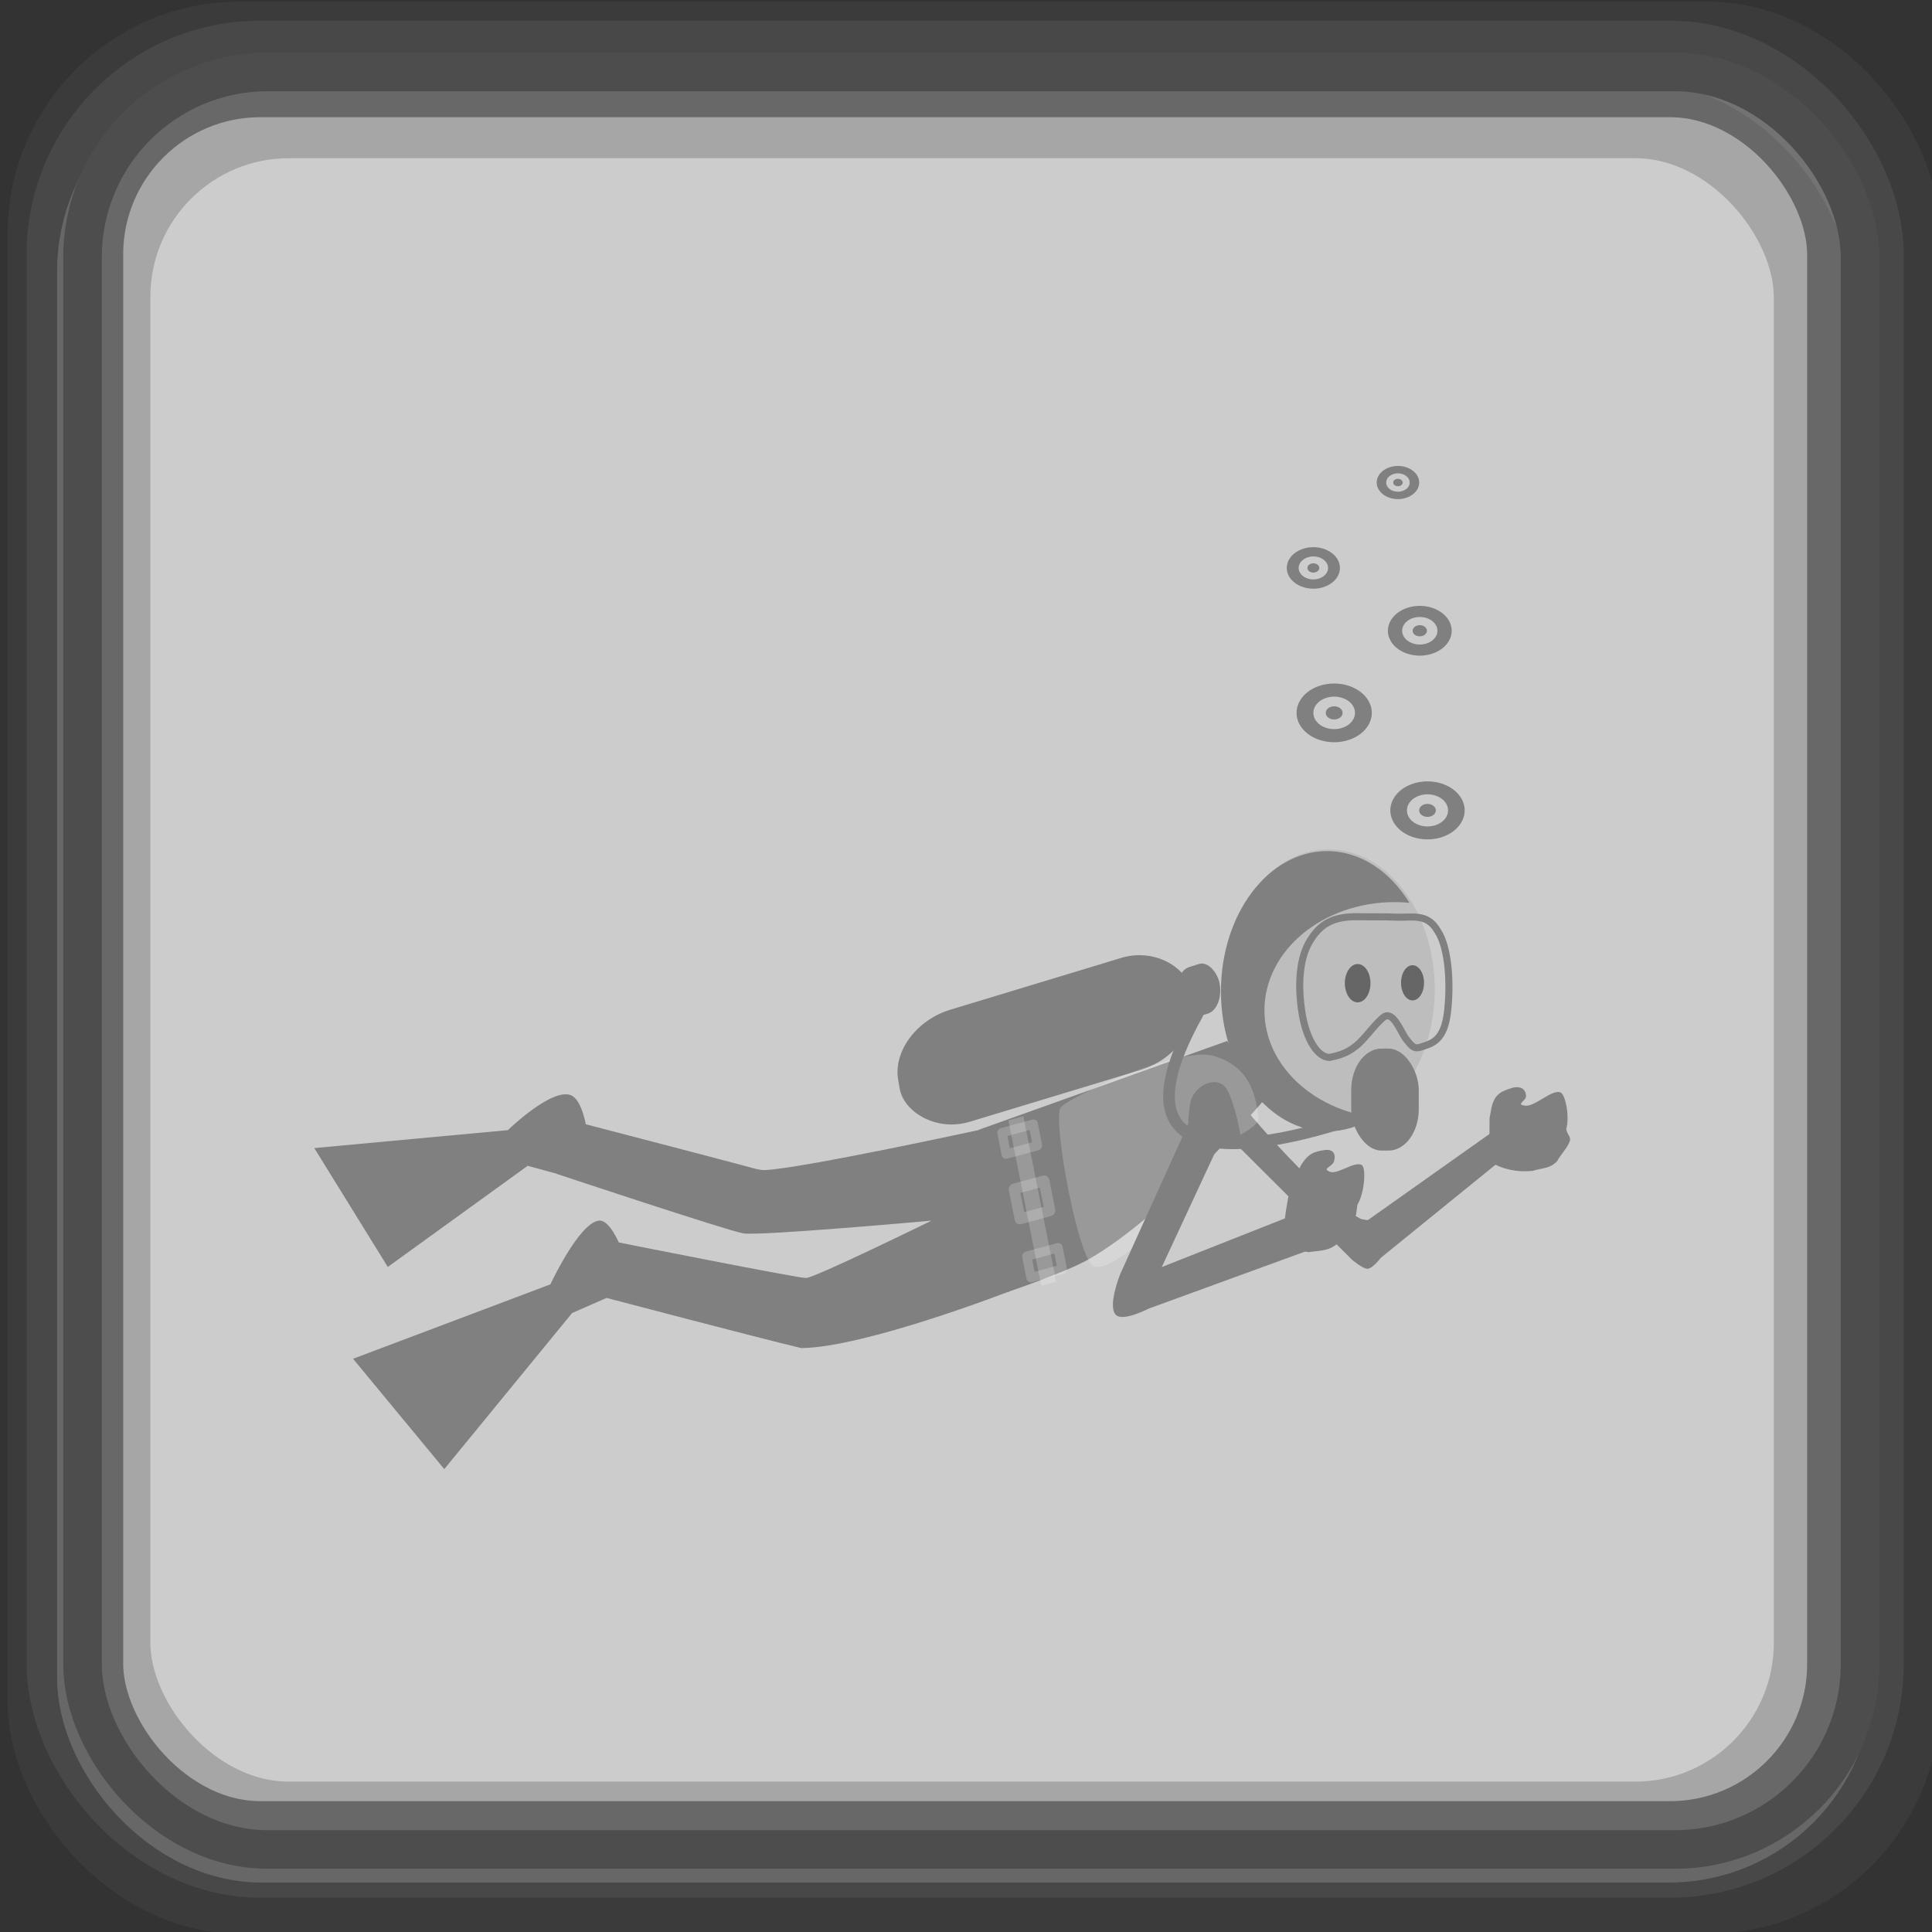 <?xml version="1.0" encoding="UTF-8" standalone="no"?>
<!-- Created with Inkscape (http://www.inkscape.org/) -->

<svg
   xmlns:dc="http://purl.org/dc/elements/1.1/"
   xmlns:cc="http://creativecommons.org/ns#"
   xmlns:rdf="http://www.w3.org/1999/02/22-rdf-syntax-ns#"
   xmlns:svg="http://www.w3.org/2000/svg"
   xmlns="http://www.w3.org/2000/svg"
   xmlns:sodipodi="http://sodipodi.sourceforge.net/DTD/sodipodi-0.dtd"
   xmlns:inkscape="http://www.inkscape.org/namespaces/inkscape"
   width="100"
   height="100"
   id="svg2"
   inkscape:label="Pozadí"
   sodipodi:version="0.32"
   inkscape:version="0.47 r22583"
   sodipodi:docname="campingnearbygrey.svg"
   inkscape:output_extension="org.inkscape.output.svg.inkscape"
   version="1.1">
  <rect width="100%" height="100%" fill="#333333" stroke="none"/>
  <defs
     id="defs2963">
    <inkscape:perspective
       sodipodi:type="inkscape:persp3d"
       inkscape:vp_x="0 : 526.18109 : 1"
       inkscape:vp_y="0 : 1000 : 0"
       inkscape:vp_z="744.09448 : 526.18109 : 1"
       inkscape:persp3d-origin="372.04724 : 350.78739 : 1"
       id="perspective346" />
    <inkscape:perspective
       id="perspective4464"
       inkscape:persp3d-origin="0.5 : 0.33333333 : 1"
       inkscape:vp_z="1 : 0.5 : 1"
       inkscape:vp_y="0 : 1000 : 0"
       inkscape:vp_x="0 : 0.5 : 1"
       sodipodi:type="inkscape:persp3d" />
    <inkscape:perspective
       id="perspective4512"
       inkscape:persp3d-origin="0.5 : 0.33333333 : 1"
       inkscape:vp_z="1 : 0.5 : 1"
       inkscape:vp_y="0 : 1000 : 0"
       inkscape:vp_x="0 : 0.5 : 1"
       sodipodi:type="inkscape:persp3d" />
    <inkscape:perspective
       id="perspective4512-4"
       inkscape:persp3d-origin="0.5 : 0.33333333 : 1"
       inkscape:vp_z="1 : 0.5 : 1"
       inkscape:vp_y="0 : 1000 : 0"
       inkscape:vp_x="0 : 0.5 : 1"
       sodipodi:type="inkscape:persp3d" />
    <inkscape:perspective
       id="perspective4919"
       inkscape:persp3d-origin="0.5 : 0.33333333 : 1"
       inkscape:vp_z="1 : 0.5 : 1"
       inkscape:vp_y="0 : 1000 : 0"
       inkscape:vp_x="0 : 0.5 : 1"
       sodipodi:type="inkscape:persp3d" />
    <inkscape:perspective
       id="perspective3045"
       inkscape:persp3d-origin="0.5 : 0.33333333 : 1"
       inkscape:vp_z="1 : 0.5 : 1"
       inkscape:vp_y="0 : 1000 : 0"
       inkscape:vp_x="0 : 0.5 : 1"
       sodipodi:type="inkscape:persp3d" />
    <inkscape:perspective
       id="perspective3637"
       inkscape:persp3d-origin="0.5 : 0.33333333 : 1"
       inkscape:vp_z="1 : 0.5 : 1"
       inkscape:vp_y="0 : 1000 : 0"
       inkscape:vp_x="0 : 0.5 : 1"
       sodipodi:type="inkscape:persp3d" />
    <inkscape:perspective
       id="perspective3615"
       inkscape:persp3d-origin="0.5 : 0.33333333 : 1"
       inkscape:vp_z="1 : 0.5 : 1"
       inkscape:vp_y="0 : 1000 : 0"
       inkscape:vp_x="0 : 0.5 : 1"
       sodipodi:type="inkscape:persp3d" />
    <inkscape:perspective
       id="perspective2842"
       inkscape:persp3d-origin="0.5 : 0.33333333 : 1"
       inkscape:vp_z="1 : 0.5 : 1"
       inkscape:vp_y="0 : 1000 : 0"
       inkscape:vp_x="0 : 0.5 : 1"
       sodipodi:type="inkscape:persp3d" />
    <inkscape:perspective
       id="perspective3697"
       inkscape:persp3d-origin="0.5 : 0.33333333 : 1"
       inkscape:vp_z="1 : 0.5 : 1"
       inkscape:vp_y="0 : 1000 : 0"
       inkscape:vp_x="0 : 0.5 : 1"
       sodipodi:type="inkscape:persp3d" />
  </defs>
  <sodipodi:namedview
     id="base"
     pagecolor="#ffffff"
     bordercolor="#666666"
     borderopacity="1.0"
     inkscape:pageopacity="0.0"
     inkscape:pageshadow="2"
     inkscape:zoom="2.52218"
     inkscape:cx="78.830121"
     inkscape:cy="53.432429"
     inkscape:document-units="px"
     inkscape:current-layer="layer1"
     inkscape:window-width="1024"
     inkscape:window-height="549"
     inkscape:window-x="0"
     inkscape:window-y="0"
     showgrid="false"
     inkscape:window-maximized="1" />
  <g
     inkscape:label="Vrstva 1"
     inkscape:groupmode="layer"
     id="layer1"
     transform="translate(0,-952.362)">
    <rect
       style="fill:#cccccc;fill-opacity:1;stroke:#cccccc;stroke-width:1.997;stroke-linejoin:round;stroke-miterlimit:4;stroke-opacity:1;stroke-dasharray:none"
       id="rect4438-0-8"
       width="92.003"
       height="92.003"
       x="3.955"
       y="956.8"
       rx="9.584"
       ry="9.584" />
    <rect
       style="fill:none;stroke:#4d4d4d;stroke-width:4;stroke-linejoin:round;stroke-miterlimit:4;stroke-opacity:0.3;stroke-dasharray:none"
       id="rect4438"
       width="96"
       height="96"
       x="2.396"
       y="954.449"
       rx="10"
       ry="10" />
    <rect
       style="fill:none;stroke:#4d4d4d;stroke-width:5;stroke-linejoin:round;stroke-miterlimit:4;stroke-opacity:0.7;stroke-dasharray:none"
       id="rect4438-57"
       width="92.16"
       height="92.16"
       x="3.877"
       y="955.929"
       rx="9.6"
       ry="9.6" />
    <rect
       style="fill:none;stroke:#4d4d4d;stroke-width:3.986;stroke-linejoin:round;stroke-miterlimit:4;stroke-opacity:0.3;stroke-dasharray:none"
       id="rect4438-5"
       width="88.014"
       height="88.014"
       x="5.79"
       y="958.558"
       rx="9.168"
       ry="9.168" />
    <rect
       style="fill:none;stroke:#4d4d4d;stroke-width:1.997;stroke-linejoin:round;stroke-miterlimit:4;stroke-opacity:1;stroke-dasharray:none"
       id="rect4438-0"
       width="92.003"
       height="92.003"
       x="4.272"
       y="956.087"
       rx="9.584"
       ry="9.584" />
    <path
       style="fill:#808080;fill-opacity:1;fill-rule:evenodd;stroke:none"
       d="m 63.835,1009.012 c 0,0 4.13,5.121 6.557,6.418 0.11,0.059 0.408,0.085 0.408,0.085 l 6.519,-4.617 0.321,1.561 -6.161,5.001 c 0,0 -0.449,0.586 -0.707,0.574 -0.258,-0.012 -0.798,-0.473 -0.798,-0.473 l -7.421,-7.403 1.283,-1.145 z"
       id="path3398"
       sodipodi:nodetypes="csccccsccc" />
    <path
       sodipodi:type="arc"
       style="fill:#999999;fill-opacity:0.3;stroke:none"
       id="path3400"
       sodipodi:cx="-406.42856"
       sodipodi:cy="374.50504"
       sodipodi:rx="20.714285"
       sodipodi:ry="20.714285"
       d="m -385.714,374.505 a 20.714,20.714 0 1 1 -41.429,0 20.714,20.714 0 1 1 41.429,0 z"
       transform="matrix(0.265,0,0,0.35,176.476,872.498)" />
    <path
       style="fill:#808080;fill-opacity:1;fill-rule:evenodd;stroke:none"
       d="m 63.521,1006.242 -12.871,4.601 1.462,8.409 c 0,0 3.037,-1.032 4.184,-1.68 4.074,-2.3 9.149,-8.296 9.149,-8.296 l -1.924,-3.034 z"
       id="path3402"
       sodipodi:nodetypes="cccscc" />
    <path
       style="fill:#808080;fill-opacity:1;fill-rule:evenodd;stroke:none"
       d="m 52.243,1019.203 c 0,0 -7.479,2.905 -10.77,2.935 -2.271,-0.539 -10.238,-2.638 -10.238,-2.638 l 0.749,-2.837 c 0,0 9.309,1.858 9.738,1.847 0.463,-0.011 6.492,-2.968 6.492,-2.968 0,0 -8.904,0.803 -9.738,0.66 -0.834,-0.143 -9.621,-3.067 -9.621,-3.067 l 1.366,-2.606 c 0,0 7.692,1.999 8.806,2.309 0.169,0.047 0.403,0.095 0.578,0.087 1.959,-0.095 11.172,-2.099 11.172,-2.099 l 1.465,8.377 z"
       id="path3404"
       sodipodi:nodetypes="cccczczccsscc" />
    <path
       sodipodi:type="arc"
       style="fill:#666666;fill-opacity:1;stroke:none"
       id="path3406"
       sodipodi:cx="-449.77042"
       sodipodi:cy="478.34299"
       sodipodi:rx="3.7880721"
       sodipodi:ry="4.2931485"
       d="m -445.982,478.343 a 3.788,4.293 0 1 1 -7.576,0 3.788,4.293 0 1 1 7.576,0 z"
       transform="matrix(0.157,0,0,0.212,143.727,901.823)" />
    <path
       sodipodi:type="arc"
       style="fill:#666666;fill-opacity:1;stroke:none"
       id="path3408"
       sodipodi:cx="-449.77042"
       sodipodi:cy="478.34299"
       sodipodi:rx="3.7880721"
       sodipodi:ry="4.2931485"
       d="m -445.982,478.343 a 3.788,4.293 0 1 1 -7.576,0 3.788,4.293 0 1 1 7.576,0 z"
       transform="matrix(0.175,0,0,0.231,148.982,892.755)" />
    <path
       style="fill:#808080;fill-opacity:1;stroke:none"
       d="m 68.691,996.415 c -3.032,0 -5.495,3.252 -5.495,7.257 0,4.005 2.463,7.25 5.495,7.25 0.863,0 1.682,-0.259 2.409,-0.729 -3.206,-0.432 -5.653,-2.746 -5.653,-5.533 0,-3.095 3.019,-5.605 6.74,-5.605 0.259,0 0.513,0.013 0.765,0.036 -1.008,-1.633 -2.542,-2.676 -4.261,-2.676 z"
       id="path3410" />
    <path
       style="fill:none;stroke:#808080;stroke-width:0.366;stroke-linecap:butt;stroke-linejoin:miter;stroke-miterlimit:4;stroke-opacity:1;stroke-dasharray:none"
       d="m 67.757,1001.141 c 0.571,-0.996 1.278,-1.359 2.609,-1.33 0.75,0.016 1.249,-0.005 1.879,0.022 0.863,0.037 1.622,-0.225 2.165,0.712 0.598,0.886 0.685,2.888 0.5,4.286 -0.138,1.038 -0.509,1.437 -1.071,1.627 -0.571,0.193 -0.623,0.281 -1.127,-0.405 -0.248,-0.41 -0.625,-1.315 -1.043,-1.078 -0.446,0.289 -1.09,1.271 -1.539,1.565 -0.415,0.342 -0.876,0.467 -1.327,0.555 -0.727,-0.04 -1.251,-1.206 -1.418,-2.355 -0.193,-1.214 -0.173,-2.651 0.372,-3.6 z"
       id="path3412"
       sodipodi:nodetypes="csscsscccccs" />
    <rect
       style="fill:#808080;fill-opacity:1;stroke:none"
       id="rect3414"
       width="15.851"
       height="5.888"
       x="-127.61"
       y="983.325"
       rx="3.305"
       ry="2.711"
       transform="matrix(0.957,-0.29,0.171,0.985,0,0)" />
    <rect
       style="fill:#808080;fill-opacity:1;stroke:none"
       id="rect3416"
       width="3.496"
       height="5.277"
       x="69.939"
       y="1006.638"
       rx="1.563"
       ry="2.14" />
    <rect
       style="fill:#808080;fill-opacity:1;stroke:none"
       id="rect3418"
       width="2.291"
       height="2.608"
       x="-118.724"
       y="982.908"
       rx="0.874"
       ry="2.116"
       transform="matrix(0.954,-0.299,0.177,0.984,0,0)" />
    <path
       style="fill:#ffffff;fill-opacity:0.2;fill-rule:evenodd;stroke:none"
       d="m 54.889,1009.702 c -0.4,0.749 0.939,7.982 1.743,8.217 1.183,0.346 5.06,-3.746 5.06,-3.746 0,0 -0.425,-4.136 0.013,-5.02 0.308,-0.621 1.053,-0.987 1.573,-0.658 0.535,0.338 0.929,2.597 0.929,2.597 0,0 0.988,-0.503 0.939,-0.875 -0.175,-1.343 -0.519,-2.644 -2.303,-3.196 -1.785,-0.552 -7.701,2.209 -7.953,2.681 z"
       id="path3420"
       sodipodi:nodetypes="cscsscszs" />
    <rect
       style="fill:#ffffff;fill-opacity:0.2;stroke:none"
       id="rect3424"
       width="8.729"
       height="0.799"
       x="991.206"
       y="145.257"
       transform="matrix(0.195,0.981,-0.966,0.26,0,0)" />
    <rect
       style="fill:none;stroke:#ffffff;stroke-width:0.484;stroke-linecap:round;stroke-linejoin:round;stroke-miterlimit:4;stroke-opacity:0.2;stroke-dasharray:none"
       id="rect3426"
       width="1.133"
       height="1.674"
       x="991.737"
       y="144.834"
       transform="matrix(0.195,0.981,-0.966,0.26,0,0)" />
    <rect
       y="144.822"
       x="998.257"
       height="1.674"
       width="1.133"
       id="rect3428"
       style="fill:none;stroke:#ffffff;stroke-width:0.484;stroke-linecap:round;stroke-linejoin:round;stroke-miterlimit:4;stroke-opacity:0.2;stroke-dasharray:none"
       transform="matrix(0.195,0.981,-0.966,0.26,0,0)" />
    <rect
       style="fill:none;stroke:#ffffff;stroke-width:0.559;stroke-linecap:round;stroke-linejoin:round;stroke-miterlimit:4;stroke-opacity:0.2;stroke-dasharray:none"
       id="rect3430"
       width="1.576"
       height="1.604"
       x="994.723"
       y="144.857"
       transform="matrix(0.195,0.981,-0.966,0.26,0,0)" />
    <path
       style="fill:#808080;fill-opacity:1;fill-rule:evenodd;stroke:none"
       d="m 29.539,1009.045 c 0.563,0.211 0.782,1.517 0.782,1.517 l -1.42,2.577 -1.589,-0.435 -7.24,5.235 -3.805,-6.153 10.018,-0.928 c 0,0 2.252,-2.189 3.254,-1.812 z"
       id="path3432"
       sodipodi:nodetypes="cccccccs" />
    <path
       sodipodi:nodetypes="cccccccs"
       id="path3434"
       d="m 30.986,1015.542 c 0.582,-0.084 1.124,1.319 1.124,1.319 l -0.717,2.683 -1.78,0.779 -6.617,8.08 -4.722,-5.711 10.215,-3.853 c 0,0 1.462,-3.148 2.497,-3.298 z"
       style="fill:#808080;fill-opacity:1;fill-rule:evenodd;stroke:none" />
    <path
       style="fill:#808080;fill-opacity:1;fill-rule:evenodd;stroke:none"
       d="m 77.205,1009.666 c 0.171,-0.706 0.553,-0.837 1.039,-0.985 0.211,-0.083 0.733,-0.118 0.745,0.428 -0.026,0.247 -0.501,0.411 -0.116,0.469 0.493,0.155 1.38,-0.805 1.866,-0.685 0.296,0.057 0.519,1.313 0.326,1.912 0.072,0.34 0.306,0.41 0.151,0.709 -0.148,0.334 -0.444,0.62 -0.598,0.919 -0.354,0.427 -0.814,0.381 -1.294,0.533 -0.483,0.052 -1.213,0.028 -1.921,-0.319 -0.395,-0.418 -0.203,-1.023 -0.309,-1.553 l 0.006,-0.866"
       id="path3436"
       sodipodi:nodetypes="cccccccccccz" />
    <path
       style="fill:#808080;fill-opacity:1;fill-rule:evenodd;stroke:none"
       d="m 63.475,1010.759 -3.34,7.184 6.974,-2.755 0.621,1.89 -8.271,3.016 c 0,0 -1.306,0.683 -1.688,0.336 -0.474,-0.43 0.212,-2.124 0.212,-2.124 l 3.886,-8.58 1.605,1.033 z"
       id="path3438"
       sodipodi:nodetypes="cccccsccc" />
    <path
       style="fill:#808080;fill-opacity:1;fill-rule:evenodd;stroke:none"
       d="m 67.284,1012.779 c 0.399,-0.738 0.78,-0.813 1.257,-0.887 0.214,-0.052 0.684,0 0.501,0.6 -0.11,0.265 -0.584,0.358 -0.267,0.491 0.376,0.258 1.319,-0.541 1.703,-0.323 0.239,0.114 0.163,1.435 -0.218,2.054 -0.057,0.383 -0.097,0.993 -0.339,1.291 -0.248,0.338 -0.463,0.435 -0.703,0.732 -0.461,0.402 -0.997,0.354 -1.471,0.434 -0.441,-0.029 -0.869,-0.337 -1.17,-0.878 -0.198,-0.527 0.011,-1.378 0.105,-1.974 l 0.311,-0.943"
       id="path3440"
       sodipodi:nodetypes="cccccccccccz"
       inkscape:transform-center-y="2.1925017"
       inkscape:transform-center-x="-3.1377547" />
    <path
       style="fill:none;stroke:#808080;stroke-width:0.603;stroke-linecap:round;stroke-linejoin:round;stroke-miterlimit:4;stroke-opacity:1;stroke-dasharray:none"
       d="m 61.979,1004.853 c -6.008,10.76 8.236,5.44 9.532,4.89 l -0.25,-0.33"
       id="path3442"
       sodipodi:nodetypes="ccc" />
    <path
       sodipodi:type="arc"
       style="fill:#808080;fill-opacity:1;stroke:#808080;stroke-width:4;stroke-linejoin:round;stroke-miterlimit:4;stroke-opacity:1;stroke-dasharray:none"
       id="path3616"
       sodipodi:cx="45.410591"
       sodipodi:cy="52.171925"
       sodipodi:rx="0.5748176"
       sodipodi:ry="0.5748176"
       d="m 45.985,52.172 a 0.575,0.575 0 1 1 -1.15,0 0.575,0.575 0 1 1 1.15,0 z"
       transform="matrix(0.747,0,0,0.583,39.966,963.891)" />
    <path
       sodipodi:type="arc"
       style="fill:#808080;fill-opacity:1;stroke:#808080;stroke-width:4;stroke-linejoin:round;stroke-miterlimit:4;stroke-opacity:1;stroke-dasharray:none"
       id="path3616-3"
       sodipodi:cx="45.410591"
       sodipodi:cy="52.171925"
       sodipodi:rx="0.5748176"
       sodipodi:ry="0.5748176"
       d="m 45.985,52.172 a 0.575,0.575 0 1 1 -1.15,0 0.575,0.575 0 1 1 1.15,0 z"
       transform="matrix(0.427,0,0,0.333,52.967,959.964)" />
    <path
       sodipodi:type="arc"
       style="fill:#808080;fill-opacity:1;stroke:#808080;stroke-width:4;stroke-linejoin:round;stroke-miterlimit:4;stroke-opacity:1;stroke-dasharray:none"
       id="path3616-7"
       sodipodi:cx="45.410591"
       sodipodi:cy="52.171925"
       sodipodi:rx="0.5748176"
       sodipodi:ry="0.5748176"
       d="m 45.985,52.172 a 0.575,0.575 0 1 1 -1.15,0 0.575,0.575 0 1 1 1.15,0 z"
       transform="matrix(0.756,0,0,0.59,34.727,958.479)" />
    <path
       sodipodi:type="arc"
       style="fill:#808080;fill-opacity:1;stroke:#808080;stroke-width:4;stroke-linejoin:round;stroke-miterlimit:4;stroke-opacity:1;stroke-dasharray:none"
       id="path3616-9"
       sodipodi:cx="45.410591"
       sodipodi:cy="52.171925"
       sodipodi:rx="0.5748176"
       sodipodi:ry="0.5748176"
       d="m 45.985,52.172 a 0.575,0.575 0 1 1 -1.15,0 0.575,0.575 0 1 1 1.15,0 z"
       transform="matrix(0.534,0,0,0.417,43.73,960.003)" />
    <path
       sodipodi:type="arc"
       style="fill:#808080;fill-opacity:1;stroke:#808080;stroke-width:4;stroke-linejoin:round;stroke-miterlimit:4;stroke-opacity:1;stroke-dasharray:none"
       id="path3616-2"
       sodipodi:cx="45.410591"
       sodipodi:cy="52.171925"
       sodipodi:rx="0.5748176"
       sodipodi:ry="0.5748176"
       d="m 45.985,52.172 a 0.575,0.575 0 1 1 -1.15,0 0.575,0.575 0 1 1 1.15,0 z"
       transform="matrix(0.641,0,0,0.5,44.38,958.924)" />
  </g>
</svg>
